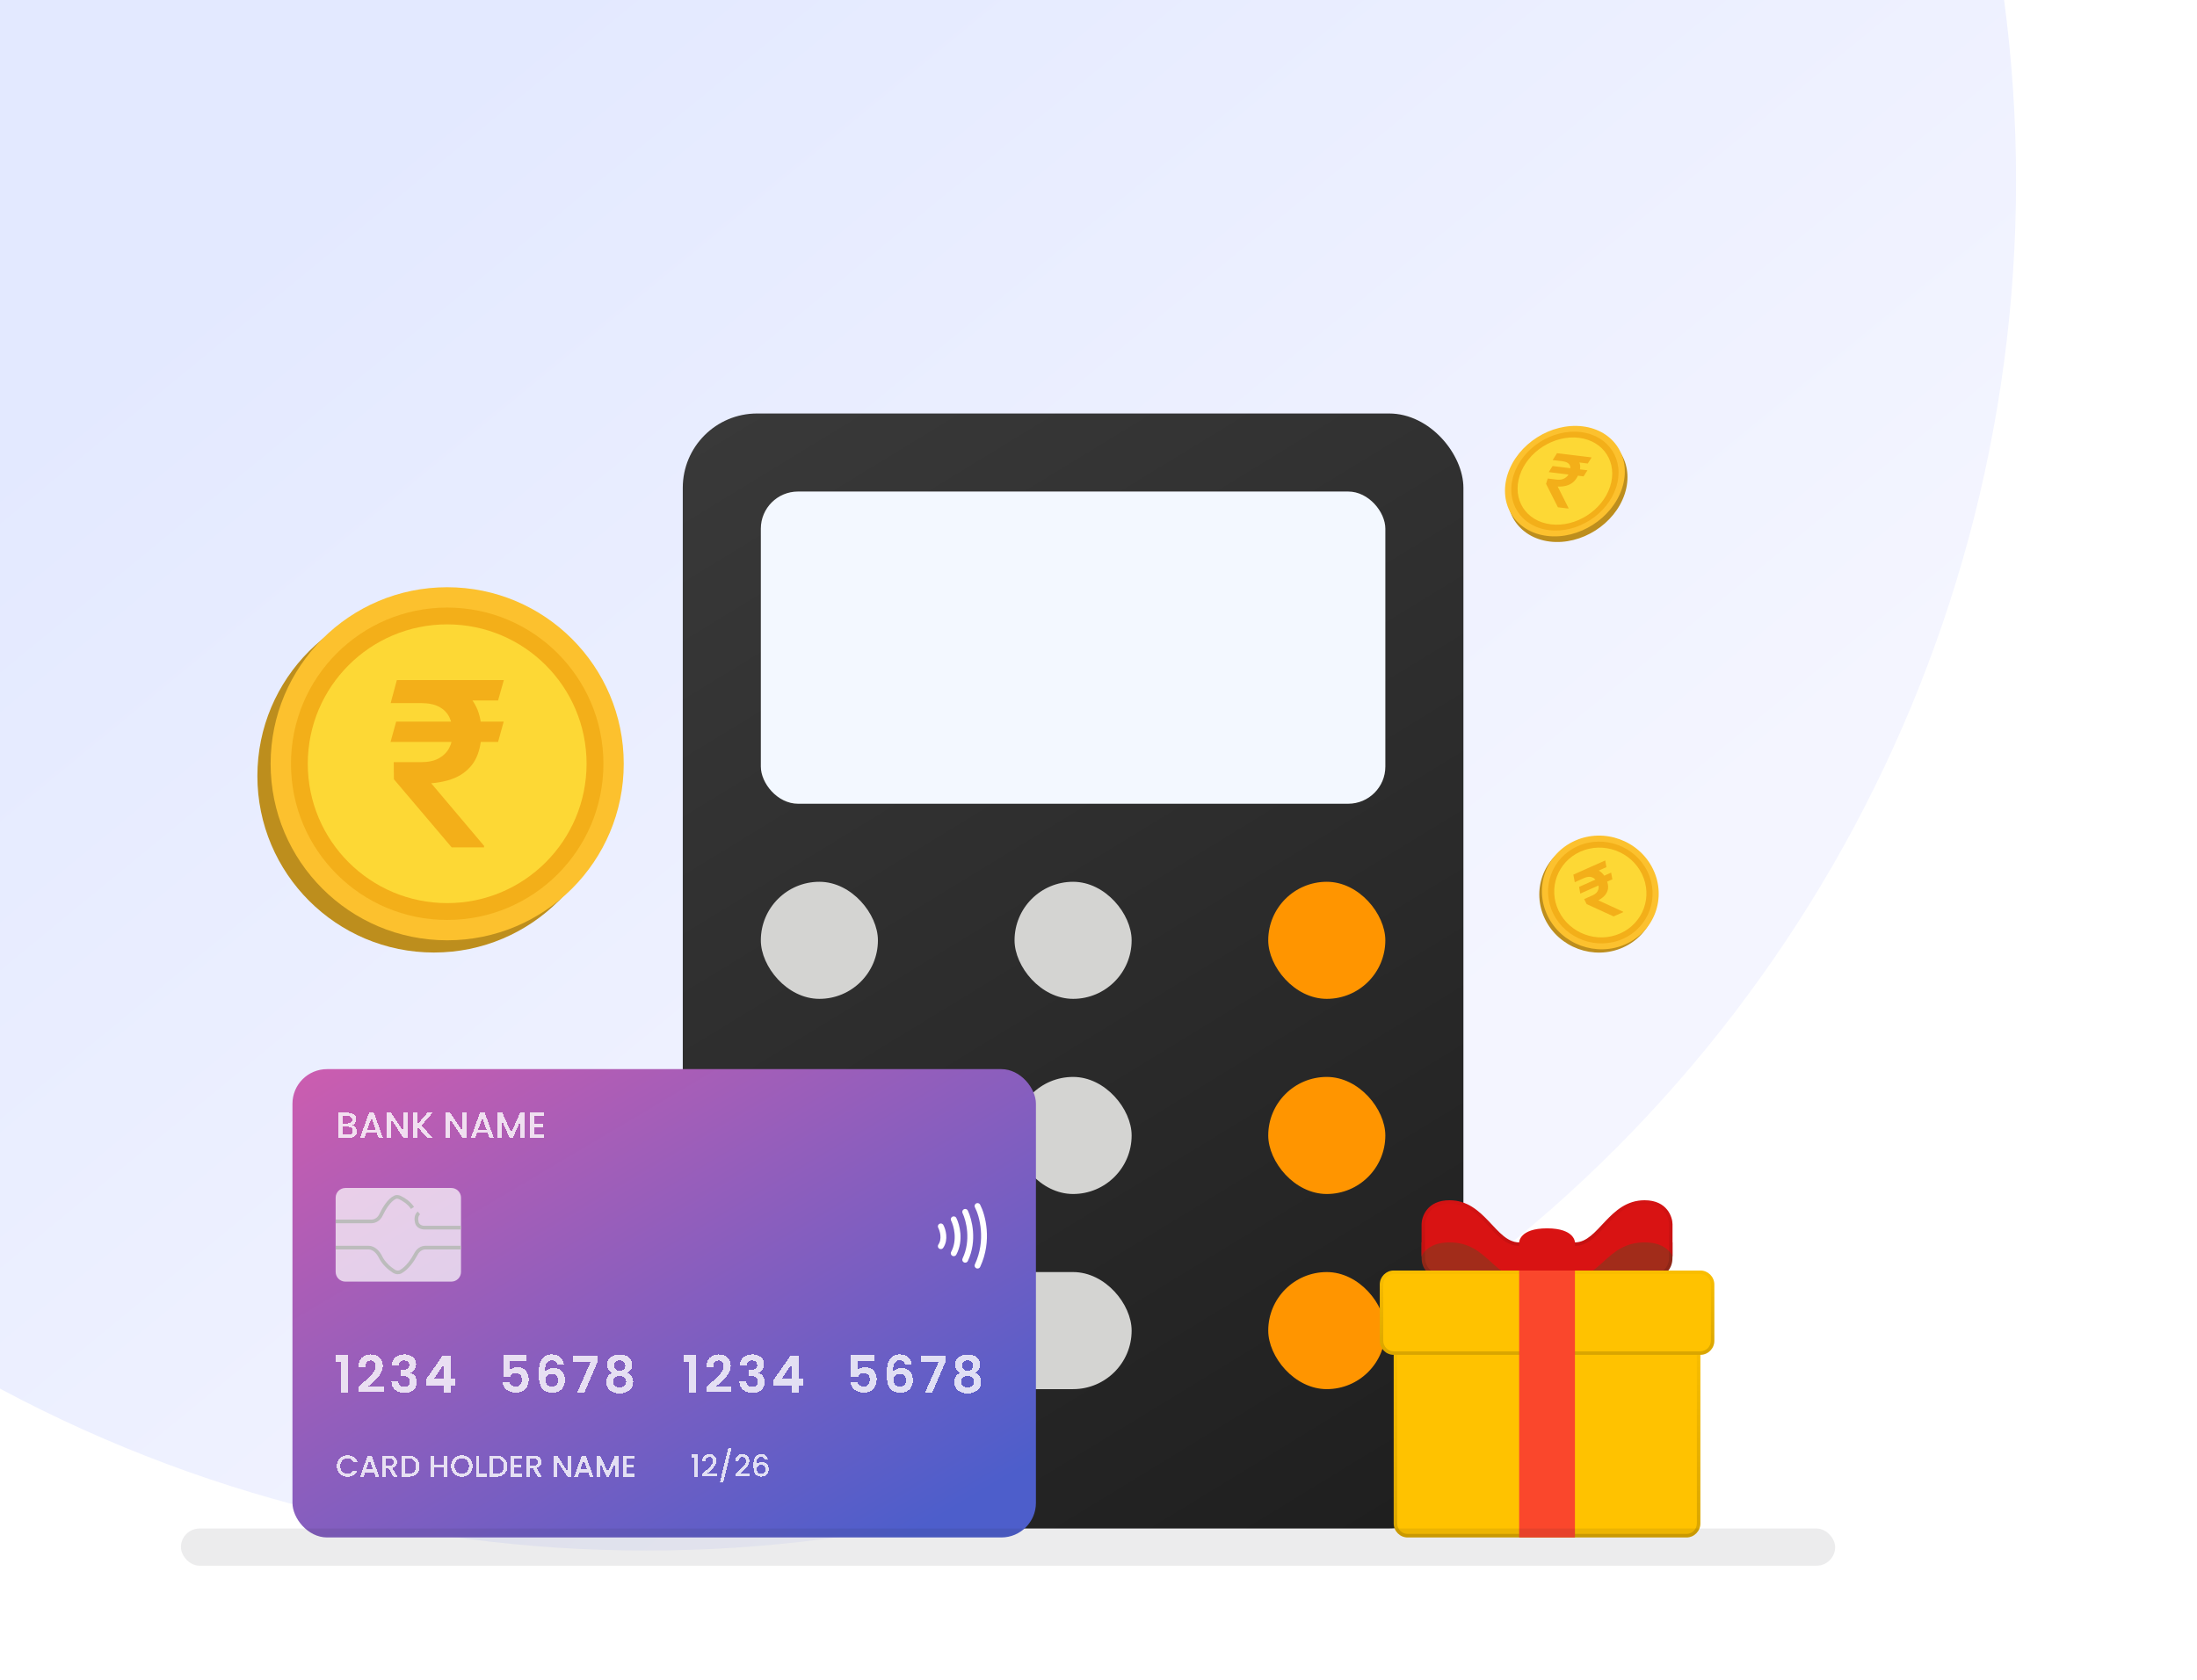 <svg width="85" height="65" viewBox="0 0 85 65" fill="none" xmlns="http://www.w3.org/2000/svg">
<g clip-path="url(#clip0_968_170)">
<circle cx="25" cy="7" r="53" fill="url(#paint0_linear_968_170)"/>
<rect x="26.416" y="16" width="30.202" height="43.146" rx="2.876" fill="url(#paint1_linear_968_170)"/>
<rect x="29.436" y="19.02" width="24.162" height="12.081" rx="1.438" fill="#F3F8FF"/>
<rect x="29.436" y="34.121" width="4.53" height="4.53" rx="2.265" fill="#D4D4D2"/>
<rect x="29.436" y="41.672" width="4.53" height="4.53" rx="2.265" fill="#D4D4D2"/>
<rect x="29.436" y="49.223" width="14.346" height="4.53" rx="2.265" fill="#D4D4D2"/>
<rect x="39.252" y="34.121" width="4.53" height="4.53" rx="2.265" fill="#D4D4D2"/>
<rect x="39.252" y="41.672" width="4.53" height="4.53" rx="2.265" fill="#D4D4D2"/>
<rect x="49.067" y="34.121" width="4.53" height="4.53" rx="2.265" fill="#FF9500"/>
<rect x="49.067" y="41.672" width="4.53" height="4.53" rx="2.265" fill="#FF9500"/>
<rect x="49.067" y="49.223" width="4.53" height="4.53" rx="2.265" fill="#FF9500"/>
<g filter="url(#filter0_b_968_170)">
<rect x="11.315" y="41.37" width="28.764" height="18.122" rx="1.338" fill="url(#paint2_linear_968_170)"/>
<path d="M12.986 46.345C12.986 46.137 13.155 45.969 13.363 45.969L17.46 45.969C17.668 45.969 17.836 46.137 17.836 46.345L17.836 49.217C17.836 49.425 17.668 49.593 17.46 49.593L13.363 49.593C13.155 49.593 12.986 49.425 12.986 49.217L12.986 46.345Z" fill="url(#paint3_linear_968_170)" fill-opacity="0.7"/>
<path d="M12.986 47.263L14.368 47.263C14.527 47.263 14.668 47.163 14.736 47.019C14.86 46.756 15.055 46.441 15.277 46.332C15.335 46.303 15.403 46.308 15.462 46.335C15.607 46.401 15.823 46.535 15.959 46.741M12.986 48.276L14.257 48.276C14.465 48.276 14.63 48.452 14.721 48.639C14.841 48.887 15.064 49.078 15.242 49.192C15.322 49.242 15.422 49.253 15.505 49.207C15.76 49.065 15.969 48.76 16.1 48.51C16.172 48.372 16.31 48.276 16.465 48.276L17.836 48.276M17.836 47.504L16.423 47.504C16.289 47.504 16.159 47.434 16.127 47.305C16.096 47.176 16.098 47.029 16.207 46.934" stroke="#BCBCBC" stroke-width="0.142"/>
<g filter="url(#filter1_d_968_170)">
<path d="M13.619 43.536C13.672 43.545 13.717 43.573 13.754 43.62C13.79 43.666 13.809 43.718 13.809 43.777C13.809 43.827 13.796 43.872 13.769 43.913C13.744 43.952 13.706 43.984 13.657 44.007C13.608 44.03 13.551 44.041 13.486 44.041L13.093 44.041L13.093 43.058L13.468 43.058C13.535 43.058 13.592 43.069 13.64 43.092C13.688 43.114 13.725 43.145 13.749 43.184C13.774 43.221 13.786 43.264 13.786 43.311C13.786 43.368 13.771 43.415 13.741 43.453C13.711 43.49 13.67 43.518 13.619 43.536ZM13.254 43.471L13.454 43.471C13.506 43.471 13.547 43.459 13.577 43.436C13.607 43.411 13.622 43.376 13.622 43.331C13.622 43.287 13.607 43.252 13.577 43.228C13.547 43.202 13.506 43.189 13.454 43.189L13.254 43.189L13.254 43.471ZM13.472 43.91C13.527 43.91 13.57 43.897 13.601 43.87C13.632 43.844 13.647 43.807 13.647 43.76C13.647 43.712 13.631 43.673 13.598 43.645C13.565 43.617 13.521 43.603 13.466 43.603L13.254 43.603L13.254 43.91L13.472 43.91ZM14.577 43.84L14.165 43.84L14.094 44.041L13.926 44.041L14.278 43.056L14.465 43.056L14.818 44.041L14.648 44.041L14.577 43.84ZM14.532 43.709L14.372 43.252L14.21 43.709L14.532 43.709ZM15.779 44.041L15.617 44.041L15.132 43.307L15.132 44.041L14.971 44.041L14.971 43.056L15.132 43.056L15.617 43.789L15.617 43.056L15.779 43.056L15.779 44.041ZM16.532 44.041L16.152 43.601L16.152 44.041L15.991 44.041L15.991 43.058L16.152 43.058L16.152 43.506L16.534 43.058L16.736 43.058L16.309 43.55L16.743 44.041L16.532 44.041ZM18.061 44.041L17.9 44.041L17.415 43.307L17.415 44.041L17.253 44.041L17.253 43.056L17.415 43.056L17.9 43.789L17.9 43.056L18.061 43.056L18.061 44.041ZM18.866 43.84L18.454 43.84L18.384 44.041L18.215 44.041L18.568 43.056L18.755 43.056L19.107 44.041L18.937 44.041L18.866 43.84ZM18.821 43.709L18.661 43.252L18.5 43.709L18.821 43.709ZM20.296 43.058L20.296 44.041L20.134 44.041L20.134 43.368L19.834 44.041L19.723 44.041L19.421 43.368L19.421 44.041L19.26 44.041L19.26 43.058L19.434 43.058L19.779 43.829L20.123 43.058L20.296 43.058ZM20.669 43.188L20.669 43.477L21.009 43.477L21.009 43.608L20.669 43.608L20.669 43.91L21.051 43.91L21.051 44.041L20.508 44.041L20.508 43.056L21.051 43.056L21.051 43.188L20.669 43.188Z" fill="white" fill-opacity="0.8" shape-rendering="crispEdges"/>
</g>
<g filter="url(#filter2_d_968_170)">
<path d="M13.03 56.731C13.03 56.651 13.048 56.58 13.085 56.517C13.123 56.454 13.173 56.404 13.236 56.369C13.3 56.333 13.37 56.315 13.446 56.315C13.532 56.315 13.609 56.337 13.676 56.38C13.744 56.422 13.793 56.482 13.824 56.56H13.663C13.642 56.517 13.613 56.485 13.575 56.464C13.538 56.443 13.495 56.432 13.446 56.432C13.392 56.432 13.344 56.445 13.302 56.469C13.259 56.493 13.226 56.528 13.202 56.573C13.179 56.618 13.167 56.671 13.167 56.731C13.167 56.791 13.179 56.844 13.202 56.889C13.226 56.934 13.259 56.969 13.302 56.994C13.344 57.019 13.392 57.031 13.446 57.031C13.495 57.031 13.538 57.02 13.575 56.999C13.613 56.978 13.642 56.946 13.663 56.903H13.824C13.793 56.981 13.744 57.041 13.676 57.083C13.609 57.126 13.532 57.147 13.446 57.147C13.369 57.147 13.299 57.129 13.236 57.094C13.173 57.058 13.123 57.008 13.085 56.945C13.048 56.882 13.03 56.811 13.03 56.731Z" fill="white" fill-opacity="0.8" shape-rendering="crispEdges"/>
<path d="M14.47 56.973H14.13L14.071 57.14H13.932L14.223 56.325L14.378 56.325L14.669 57.14H14.529L14.47 56.973ZM14.433 56.864L14.301 56.486L14.167 56.864H14.433Z" fill="white" fill-opacity="0.8" shape-rendering="crispEdges"/>
<path d="M15.219 57.14L15.031 56.814H14.93L14.93 57.14H14.796L14.796 56.326H15.077C15.139 56.326 15.192 56.337 15.235 56.359C15.279 56.381 15.311 56.41 15.332 56.447C15.354 56.483 15.365 56.524 15.365 56.569C15.365 56.623 15.35 56.671 15.318 56.715C15.288 56.758 15.241 56.787 15.177 56.802L15.378 57.14H15.219ZM14.93 56.708H15.077C15.127 56.708 15.165 56.695 15.19 56.67C15.215 56.645 15.228 56.612 15.228 56.569C15.228 56.527 15.216 56.495 15.191 56.471C15.166 56.447 15.128 56.435 15.077 56.435H14.93L14.93 56.708Z" fill="white" fill-opacity="0.8" shape-rendering="crispEdges"/>
<path d="M15.802 56.326C15.888 56.326 15.964 56.343 16.029 56.376C16.094 56.409 16.145 56.457 16.18 56.519C16.216 56.581 16.233 56.653 16.233 56.736C16.233 56.818 16.216 56.89 16.18 56.951C16.145 57.012 16.094 57.059 16.029 57.092C15.964 57.124 15.888 57.14 15.802 57.14H15.536L15.536 56.326H15.802ZM15.802 57.031C15.897 57.031 15.97 57.005 16.02 56.953C16.071 56.902 16.096 56.829 16.096 56.736C16.096 56.641 16.071 56.568 16.02 56.514C15.97 56.461 15.897 56.435 15.802 56.435H15.669L15.669 57.031H15.802Z" fill="white" fill-opacity="0.8" shape-rendering="crispEdges"/>
<path d="M17.32 56.326L17.32 57.14H17.186L17.186 56.784H16.803L16.803 57.14H16.67L16.67 56.326H16.803L16.803 56.675H17.186L17.186 56.326H17.32Z" fill="white" fill-opacity="0.8" shape-rendering="crispEdges"/>
<path d="M17.866 57.148C17.791 57.148 17.721 57.13 17.657 57.095C17.594 57.059 17.543 57.01 17.506 56.946C17.469 56.882 17.451 56.811 17.451 56.731C17.451 56.651 17.469 56.58 17.506 56.517C17.543 56.454 17.594 56.404 17.657 56.369C17.721 56.333 17.791 56.315 17.866 56.315C17.943 56.315 18.013 56.333 18.076 56.369C18.14 56.404 18.19 56.454 18.227 56.517C18.264 56.58 18.282 56.651 18.282 56.731C18.282 56.811 18.264 56.882 18.227 56.946C18.19 57.01 18.14 57.059 18.076 57.095C18.013 57.13 17.943 57.148 17.866 57.148ZM17.866 57.032C17.92 57.032 17.968 57.02 18.01 56.996C18.052 56.971 18.085 56.935 18.109 56.89C18.133 56.844 18.145 56.791 18.145 56.731C18.145 56.671 18.133 56.618 18.109 56.573C18.085 56.528 18.052 56.493 18.01 56.469C17.968 56.445 17.92 56.432 17.866 56.432C17.812 56.432 17.765 56.445 17.722 56.469C17.68 56.493 17.647 56.528 17.623 56.573C17.599 56.618 17.588 56.671 17.588 56.731C17.588 56.791 17.599 56.844 17.623 56.89C17.647 56.935 17.68 56.971 17.722 56.996C17.765 57.02 17.812 57.032 17.866 57.032Z" fill="white" fill-opacity="0.8" shape-rendering="crispEdges"/>
<path d="M18.547 57.032H18.822L18.822 57.14H18.413L18.413 56.326H18.547L18.547 57.032Z" fill="white" fill-opacity="0.8" shape-rendering="crispEdges"/>
<path d="M19.199 56.326C19.286 56.326 19.361 56.343 19.426 56.376C19.492 56.409 19.542 56.457 19.577 56.519C19.613 56.581 19.631 56.653 19.631 56.736C19.631 56.818 19.613 56.89 19.577 56.951C19.542 57.012 19.492 57.059 19.426 57.092C19.361 57.124 19.286 57.14 19.199 57.14H18.933L18.933 56.326H19.199ZM19.199 57.031C19.294 57.031 19.367 57.005 19.418 56.953C19.469 56.902 19.494 56.829 19.494 56.736C19.494 56.641 19.469 56.568 19.418 56.514C19.367 56.461 19.294 56.435 19.199 56.435H19.067L19.067 57.031H19.199Z" fill="white" fill-opacity="0.8" shape-rendering="crispEdges"/>
<path d="M19.897 56.434L19.897 56.672H20.178L20.178 56.781H19.897L19.897 57.031H20.213L20.213 57.14H19.763L19.763 56.325L20.213 56.325L20.213 56.434H19.897Z" fill="white" fill-opacity="0.8" shape-rendering="crispEdges"/>
<path d="M20.8 57.14L20.613 56.814H20.511L20.511 57.14H20.377L20.377 56.326H20.658C20.721 56.326 20.773 56.337 20.816 56.359C20.86 56.381 20.892 56.41 20.913 56.447C20.935 56.483 20.946 56.524 20.946 56.569C20.946 56.623 20.93 56.671 20.899 56.715C20.869 56.758 20.822 56.787 20.758 56.802L20.959 57.14H20.8ZM20.511 56.708H20.658C20.708 56.708 20.746 56.695 20.771 56.67C20.796 56.645 20.809 56.612 20.809 56.569C20.809 56.527 20.797 56.495 20.772 56.471C20.747 56.447 20.709 56.435 20.658 56.435H20.511L20.511 56.708Z" fill="white" fill-opacity="0.8" shape-rendering="crispEdges"/>
<path d="M22.089 57.14H21.956L21.554 56.532L21.554 57.14H21.421L21.421 56.325H21.554L21.956 56.931L21.956 56.325H22.089L22.089 57.14Z" fill="white" fill-opacity="0.8" shape-rendering="crispEdges"/>
<path d="M22.755 56.973H22.415L22.356 57.14H22.217L22.508 56.325H22.663L22.954 57.14H22.814L22.755 56.973ZM22.718 56.864L22.585 56.486L22.452 56.864H22.718Z" fill="white" fill-opacity="0.8" shape-rendering="crispEdges"/>
<path d="M23.938 56.326L23.938 57.14H23.804L23.804 56.582L23.556 57.14H23.464L23.214 56.582L23.214 57.14H23.081L23.081 56.326L23.225 56.326L23.511 56.964L23.795 56.326H23.938Z" fill="white" fill-opacity="0.8" shape-rendering="crispEdges"/>
<path d="M24.247 56.434L24.247 56.672H24.528L24.528 56.781H24.247L24.247 57.031H24.563L24.563 57.14H24.113L24.113 56.325L24.563 56.325L24.563 56.434H24.247Z" fill="white" fill-opacity="0.8" shape-rendering="crispEdges"/>
</g>
<g filter="url(#filter3_d_968_170)">
<path d="M26.752 56.408L26.752 56.286H26.996L26.996 57.139H26.861L26.861 56.408H26.752Z" fill="white" fill-opacity="0.8" shape-rendering="crispEdges"/>
<path d="M27.253 56.958C27.328 56.893 27.387 56.84 27.43 56.799C27.473 56.757 27.509 56.713 27.538 56.667C27.567 56.622 27.582 56.577 27.582 56.532C27.582 56.485 27.57 56.448 27.548 56.422C27.526 56.395 27.491 56.382 27.444 56.382C27.398 56.382 27.362 56.397 27.336 56.426C27.311 56.455 27.298 56.494 27.296 56.543H27.167C27.17 56.454 27.196 56.386 27.247 56.34C27.298 56.292 27.364 56.268 27.442 56.268C27.527 56.268 27.594 56.292 27.641 56.339C27.69 56.385 27.714 56.448 27.714 56.526C27.714 56.582 27.7 56.636 27.671 56.689C27.643 56.74 27.609 56.786 27.569 56.828C27.53 56.868 27.48 56.916 27.419 56.969L27.366 57.016H27.737L27.737 57.127H27.169L27.169 57.03L27.253 56.958Z" fill="white" fill-opacity="0.8" shape-rendering="crispEdges"/>
<path d="M28.305 56.034L27.987 57.344H27.856L28.173 56.034L28.305 56.034Z" fill="white" fill-opacity="0.8" shape-rendering="crispEdges"/>
<path d="M28.53 56.958C28.605 56.893 28.664 56.84 28.706 56.799C28.75 56.757 28.787 56.713 28.815 56.667C28.844 56.622 28.859 56.577 28.859 56.532C28.859 56.485 28.847 56.448 28.825 56.422C28.803 56.395 28.768 56.382 28.721 56.382C28.674 56.382 28.639 56.397 28.613 56.426C28.588 56.455 28.575 56.494 28.573 56.543H28.444C28.447 56.454 28.473 56.386 28.524 56.34C28.575 56.292 28.64 56.268 28.719 56.268C28.804 56.268 28.871 56.292 28.918 56.339C28.967 56.385 28.991 56.448 28.991 56.526C28.991 56.582 28.977 56.636 28.948 56.689C28.919 56.74 28.886 56.786 28.846 56.828C28.807 56.868 28.757 56.916 28.696 56.969L28.643 57.016H29.014L29.014 57.127H28.445L28.445 57.03L28.53 56.958Z" fill="white" fill-opacity="0.8" shape-rendering="crispEdges"/>
<path d="M29.59 56.484C29.582 56.448 29.566 56.421 29.544 56.403C29.521 56.385 29.489 56.376 29.449 56.376C29.387 56.376 29.341 56.4 29.311 56.447C29.28 56.494 29.264 56.572 29.263 56.681C29.283 56.647 29.313 56.621 29.352 56.602C29.391 56.583 29.433 56.574 29.478 56.574C29.53 56.574 29.575 56.585 29.614 56.608C29.654 56.63 29.684 56.662 29.706 56.704C29.729 56.746 29.74 56.796 29.74 56.855C29.74 56.909 29.729 56.958 29.707 57.001C29.686 57.044 29.655 57.078 29.613 57.103C29.571 57.127 29.52 57.139 29.46 57.139C29.38 57.139 29.317 57.122 29.271 57.087C29.226 57.051 29.194 57 29.175 56.936C29.157 56.871 29.148 56.79 29.148 56.693C29.148 56.408 29.249 56.265 29.45 56.265C29.528 56.265 29.589 56.286 29.634 56.328C29.679 56.37 29.706 56.422 29.713 56.484H29.59ZM29.449 56.686C29.401 56.686 29.361 56.701 29.327 56.73C29.294 56.758 29.278 56.799 29.278 56.852C29.278 56.906 29.293 56.949 29.324 56.981C29.355 57.012 29.398 57.028 29.453 57.028C29.503 57.028 29.541 57.013 29.569 56.982C29.598 56.952 29.613 56.911 29.613 56.861C29.613 56.808 29.599 56.765 29.571 56.734C29.543 56.702 29.503 56.686 29.449 56.686Z" fill="white" fill-opacity="0.8" shape-rendering="crispEdges"/>
</g>
<g filter="url(#filter4_d_968_170)">
<path d="M12.987 52.697L12.987 52.442H13.464L13.464 53.886H13.179L13.179 52.697H12.987Z" fill="white" fill-opacity="0.8" shape-rendering="crispEdges"/>
<path d="M13.967 53.573C14.094 53.467 14.194 53.38 14.27 53.31C14.345 53.238 14.408 53.164 14.458 53.088C14.508 53.011 14.533 52.936 14.533 52.862C14.533 52.794 14.517 52.742 14.486 52.703C14.454 52.665 14.405 52.646 14.339 52.646C14.273 52.646 14.222 52.668 14.187 52.713C14.151 52.757 14.132 52.817 14.131 52.894H13.862C13.867 52.735 13.914 52.615 14.002 52.533C14.092 52.451 14.206 52.41 14.343 52.41C14.494 52.41 14.609 52.45 14.69 52.531C14.77 52.61 14.811 52.715 14.811 52.846C14.811 52.949 14.783 53.047 14.727 53.141C14.672 53.235 14.608 53.317 14.537 53.387C14.466 53.456 14.373 53.539 14.258 53.636H14.842L14.842 53.866H13.864L13.864 53.66L13.967 53.573Z" fill="white" fill-opacity="0.8" shape-rendering="crispEdges"/>
<path d="M15.162 52.822C15.169 52.69 15.215 52.589 15.301 52.517C15.388 52.444 15.503 52.408 15.644 52.408C15.74 52.408 15.823 52.425 15.892 52.46C15.96 52.493 16.012 52.538 16.046 52.596C16.082 52.653 16.1 52.718 16.1 52.791C16.1 52.874 16.078 52.944 16.034 53.002C15.992 53.059 15.941 53.098 15.882 53.117L15.882 53.125C15.958 53.149 16.018 53.191 16.06 53.252C16.104 53.313 16.125 53.391 16.125 53.486C16.125 53.565 16.107 53.636 16.07 53.698C16.034 53.76 15.981 53.809 15.909 53.844C15.839 53.879 15.755 53.896 15.656 53.896C15.507 53.896 15.385 53.858 15.291 53.783C15.197 53.708 15.148 53.597 15.143 53.45H15.412C15.415 53.515 15.437 53.567 15.477 53.607C15.52 53.645 15.577 53.664 15.65 53.664C15.717 53.664 15.769 53.646 15.804 53.609C15.841 53.57 15.86 53.522 15.86 53.462C15.86 53.383 15.835 53.326 15.785 53.292C15.734 53.257 15.656 53.24 15.551 53.24H15.493L15.493 53.012H15.551C15.738 53.012 15.832 52.95 15.832 52.824C15.832 52.767 15.815 52.723 15.781 52.691C15.748 52.66 15.699 52.644 15.636 52.644C15.574 52.644 15.526 52.661 15.491 52.696C15.458 52.728 15.439 52.771 15.434 52.822H15.162Z" fill="white" fill-opacity="0.8" shape-rendering="crispEdges"/>
<path d="M16.474 53.605L16.474 53.387L17.122 52.46H17.445L17.445 53.363H17.619L17.619 53.605H17.445L17.445 53.886H17.168L17.168 53.605H16.474ZM17.185 52.757L16.779 53.363H17.185L17.185 52.757Z" fill="white" fill-opacity="0.8" shape-rendering="crispEdges"/>
<path d="M20.363 52.682H19.721L19.721 53.02C19.748 52.986 19.788 52.958 19.84 52.937C19.891 52.915 19.946 52.904 20.004 52.904C20.11 52.904 20.196 52.927 20.264 52.973C20.331 53.019 20.38 53.078 20.41 53.151C20.441 53.222 20.456 53.299 20.456 53.381C20.456 53.533 20.412 53.655 20.325 53.747C20.239 53.84 20.116 53.886 19.956 53.886C19.806 53.886 19.686 53.848 19.596 53.773C19.506 53.698 19.455 53.599 19.443 53.478H19.713C19.725 53.531 19.751 53.573 19.792 53.605C19.834 53.636 19.888 53.652 19.953 53.652C20.03 53.652 20.089 53.628 20.129 53.579C20.168 53.53 20.188 53.465 20.188 53.385C20.188 53.303 20.168 53.241 20.127 53.199C20.087 53.155 20.028 53.133 19.951 53.133C19.895 53.133 19.849 53.147 19.812 53.175C19.775 53.203 19.748 53.24 19.733 53.286H19.467L19.467 52.438L20.363 52.438L20.363 52.682Z" fill="white" fill-opacity="0.8" shape-rendering="crispEdges"/>
<path d="M21.557 52.802C21.544 52.747 21.521 52.705 21.488 52.678C21.456 52.65 21.41 52.636 21.349 52.636C21.258 52.636 21.191 52.673 21.147 52.747C21.105 52.82 21.083 52.938 21.082 53.104C21.113 53.051 21.16 53.01 21.22 52.981C21.281 52.95 21.347 52.935 21.418 52.935C21.504 52.935 21.58 52.954 21.646 52.991C21.712 53.028 21.764 53.082 21.801 53.153C21.838 53.223 21.856 53.308 21.856 53.407C21.856 53.5 21.837 53.584 21.799 53.658C21.762 53.731 21.707 53.788 21.634 53.829C21.562 53.87 21.475 53.89 21.375 53.89C21.238 53.89 21.129 53.86 21.05 53.799C20.972 53.738 20.917 53.654 20.886 53.545C20.855 53.436 20.84 53.301 20.84 53.141C20.84 52.9 20.881 52.717 20.965 52.594C21.048 52.47 21.179 52.408 21.359 52.408C21.498 52.408 21.605 52.446 21.682 52.521C21.759 52.596 21.803 52.69 21.815 52.802H21.557ZM21.355 53.163C21.285 53.163 21.226 53.184 21.179 53.224C21.131 53.265 21.107 53.325 21.107 53.403C21.107 53.481 21.129 53.542 21.173 53.587C21.218 53.632 21.28 53.654 21.361 53.654C21.432 53.654 21.488 53.633 21.529 53.589C21.572 53.545 21.593 53.487 21.593 53.413C21.593 53.336 21.572 53.275 21.531 53.23C21.492 53.185 21.433 53.163 21.355 53.163Z" fill="white" fill-opacity="0.8" shape-rendering="crispEdges"/>
<path d="M23.136 52.652L22.609 53.886H22.328L22.859 52.684H22.181L22.181 52.446H23.136L23.136 52.652Z" fill="white" fill-opacity="0.8" shape-rendering="crispEdges"/>
<path d="M23.686 53.121C23.553 53.053 23.487 52.946 23.487 52.802C23.487 52.731 23.505 52.666 23.541 52.608C23.578 52.549 23.633 52.502 23.705 52.468C23.779 52.432 23.869 52.414 23.975 52.414C24.08 52.414 24.169 52.432 24.242 52.468C24.316 52.502 24.371 52.549 24.407 52.608C24.444 52.666 24.462 52.731 24.462 52.802C24.462 52.875 24.444 52.939 24.409 52.995C24.373 53.049 24.325 53.091 24.266 53.121C24.339 53.153 24.395 53.199 24.436 53.26C24.477 53.321 24.498 53.393 24.498 53.476C24.498 53.566 24.475 53.644 24.428 53.712C24.384 53.778 24.321 53.829 24.242 53.864C24.163 53.9 24.074 53.918 23.975 53.918C23.876 53.918 23.787 53.9 23.707 53.864C23.629 53.829 23.567 53.778 23.521 53.712C23.476 53.644 23.454 53.566 23.454 53.476C23.454 53.393 23.474 53.321 23.515 53.26C23.556 53.198 23.613 53.152 23.686 53.121ZM24.193 52.842C24.193 52.777 24.173 52.727 24.133 52.691C24.095 52.656 24.042 52.638 23.975 52.638C23.909 52.638 23.856 52.656 23.816 52.691C23.778 52.727 23.759 52.778 23.759 52.844C23.759 52.904 23.779 52.951 23.818 52.987C23.859 53.022 23.911 53.04 23.975 53.04C24.038 53.04 24.09 53.022 24.131 52.987C24.172 52.95 24.193 52.901 24.193 52.842ZM23.975 53.242C23.899 53.242 23.838 53.261 23.791 53.3C23.744 53.338 23.721 53.393 23.721 53.464C23.721 53.53 23.744 53.584 23.788 53.627C23.835 53.667 23.897 53.688 23.975 53.688C24.053 53.688 24.114 53.667 24.159 53.625C24.204 53.582 24.226 53.529 24.226 53.464C24.226 53.394 24.203 53.34 24.157 53.302C24.111 53.262 24.05 53.242 23.975 53.242Z" fill="white" fill-opacity="0.8" shape-rendering="crispEdges"/>
<path d="M26.449 52.697L26.449 52.442H26.926L26.926 53.886H26.641L26.641 52.697H26.449Z" fill="white" fill-opacity="0.8" shape-rendering="crispEdges"/>
<path d="M27.429 53.573C27.556 53.467 27.657 53.38 27.732 53.31C27.807 53.238 27.87 53.164 27.92 53.088C27.97 53.011 27.995 52.936 27.995 52.862C27.995 52.794 27.98 52.742 27.948 52.703C27.916 52.665 27.867 52.646 27.801 52.646C27.735 52.646 27.684 52.668 27.649 52.713C27.613 52.757 27.595 52.817 27.593 52.894H27.324C27.329 52.735 27.376 52.615 27.465 52.533C27.554 52.451 27.668 52.41 27.805 52.41C27.956 52.41 28.071 52.45 28.152 52.531C28.233 52.61 28.273 52.715 28.273 52.846C28.273 52.949 28.245 53.047 28.19 53.141C28.134 53.235 28.071 53.317 28 53.387C27.928 53.456 27.835 53.539 27.72 53.636H28.305L28.305 53.866H27.326L27.326 53.66L27.429 53.573Z" fill="white" fill-opacity="0.8" shape-rendering="crispEdges"/>
<path d="M28.625 52.822C28.631 52.69 28.678 52.589 28.763 52.517C28.851 52.444 28.965 52.408 29.106 52.408C29.203 52.408 29.285 52.425 29.354 52.46C29.422 52.493 29.474 52.538 29.508 52.596C29.544 52.653 29.562 52.718 29.562 52.791C29.562 52.874 29.54 52.944 29.496 53.002C29.454 53.059 29.403 53.098 29.344 53.117L29.344 53.125C29.421 53.149 29.48 53.191 29.522 53.252C29.566 53.313 29.588 53.391 29.588 53.486C29.588 53.565 29.569 53.636 29.532 53.698C29.496 53.76 29.443 53.809 29.372 53.844C29.302 53.879 29.217 53.896 29.118 53.896C28.969 53.896 28.847 53.858 28.753 53.783C28.66 53.708 28.61 53.597 28.605 53.45L28.874 53.45C28.877 53.515 28.899 53.567 28.94 53.607C28.982 53.645 29.04 53.664 29.112 53.664C29.18 53.664 29.231 53.646 29.267 53.609C29.304 53.57 29.322 53.522 29.322 53.462C29.322 53.383 29.297 53.326 29.247 53.292C29.197 53.257 29.119 53.24 29.013 53.24H28.956L28.956 53.012H29.013C29.201 53.012 29.294 52.95 29.294 52.824C29.294 52.767 29.277 52.723 29.243 52.691C29.21 52.66 29.162 52.644 29.098 52.644C29.036 52.644 28.988 52.661 28.954 52.696C28.921 52.728 28.901 52.771 28.896 52.822H28.625Z" fill="white" fill-opacity="0.8" shape-rendering="crispEdges"/>
<path d="M29.936 53.605L29.936 53.387L30.584 52.46H30.907L30.907 53.363H31.081L31.081 53.605H30.907L30.907 53.886H30.63L30.63 53.605H29.936ZM30.648 52.757L30.241 53.363H30.648L30.648 52.757Z" fill="white" fill-opacity="0.8" shape-rendering="crispEdges"/>
<path d="M33.825 52.682H33.183L33.183 53.02C33.211 52.986 33.25 52.958 33.302 52.937C33.353 52.915 33.408 52.904 33.466 52.904C33.572 52.904 33.658 52.927 33.726 52.973C33.793 53.019 33.842 53.078 33.872 53.151C33.903 53.222 33.918 53.299 33.918 53.381C33.918 53.533 33.874 53.655 33.787 53.747C33.701 53.84 33.578 53.886 33.419 53.886C33.268 53.886 33.148 53.848 33.058 53.773C32.968 53.698 32.917 53.599 32.906 53.478H33.175C33.187 53.531 33.213 53.573 33.254 53.605C33.297 53.636 33.35 53.652 33.415 53.652C33.493 53.652 33.551 53.628 33.591 53.579C33.631 53.53 33.65 53.465 33.65 53.385C33.65 53.303 33.63 53.241 33.589 53.199C33.549 53.155 33.491 53.133 33.413 53.133C33.357 53.133 33.311 53.147 33.274 53.175C33.237 53.203 33.211 53.24 33.195 53.286H32.929L32.929 52.438L33.825 52.438L33.825 52.682Z" fill="white" fill-opacity="0.8" shape-rendering="crispEdges"/>
<path d="M35.019 52.802C35.006 52.747 34.983 52.705 34.95 52.678C34.918 52.65 34.872 52.636 34.811 52.636C34.72 52.636 34.653 52.673 34.609 52.747C34.567 52.82 34.545 52.938 34.544 53.104C34.576 53.051 34.622 53.01 34.682 52.981C34.743 52.95 34.809 52.935 34.881 52.935C34.967 52.935 35.042 52.954 35.108 52.991C35.175 53.028 35.226 53.082 35.263 53.153C35.3 53.223 35.319 53.308 35.319 53.407C35.319 53.5 35.299 53.584 35.261 53.658C35.224 53.731 35.169 53.788 35.097 53.829C35.024 53.87 34.937 53.89 34.837 53.89C34.7 53.89 34.591 53.86 34.512 53.799C34.434 53.738 34.379 53.654 34.348 53.545C34.317 53.436 34.302 53.301 34.302 53.141C34.302 52.9 34.344 52.717 34.427 52.594C34.51 52.47 34.642 52.408 34.821 52.408C34.96 52.408 35.068 52.446 35.144 52.521C35.221 52.596 35.265 52.69 35.277 52.802H35.019ZM34.817 53.163C34.747 53.163 34.688 53.184 34.641 53.224C34.593 53.265 34.57 53.325 34.57 53.403C34.57 53.481 34.591 53.542 34.635 53.587C34.68 53.632 34.743 53.654 34.823 53.654C34.895 53.654 34.951 53.633 34.992 53.589C35.034 53.545 35.055 53.487 35.055 53.413C35.055 53.336 35.035 53.275 34.994 53.23C34.954 53.185 34.895 53.163 34.817 53.163Z" fill="white" fill-opacity="0.8" shape-rendering="crispEdges"/>
<path d="M36.598 52.652L36.071 53.886H35.79L36.321 52.684H35.644L35.644 52.446L36.598 52.446L36.598 52.652Z" fill="white" fill-opacity="0.8" shape-rendering="crispEdges"/>
<path d="M37.148 53.121C37.016 53.053 36.95 52.946 36.95 52.802C36.95 52.731 36.967 52.666 37.003 52.608C37.04 52.549 37.095 52.502 37.167 52.468C37.242 52.432 37.331 52.414 37.437 52.414C37.543 52.414 37.632 52.432 37.704 52.468C37.778 52.502 37.833 52.549 37.869 52.608C37.906 52.666 37.924 52.731 37.924 52.802C37.924 52.875 37.906 52.939 37.871 52.995C37.835 53.049 37.788 53.091 37.728 53.121C37.801 53.153 37.858 53.199 37.898 53.26C37.94 53.321 37.96 53.393 37.96 53.476C37.96 53.566 37.937 53.644 37.891 53.712C37.846 53.778 37.784 53.829 37.704 53.864C37.625 53.9 37.536 53.918 37.437 53.918C37.338 53.918 37.249 53.9 37.169 53.864C37.092 53.829 37.029 53.778 36.983 53.712C36.938 53.644 36.916 53.566 36.916 53.476C36.916 53.393 36.936 53.321 36.977 53.26C37.018 53.198 37.075 53.152 37.148 53.121ZM37.655 52.842C37.655 52.777 37.635 52.727 37.595 52.691C37.557 52.656 37.504 52.638 37.437 52.638C37.371 52.638 37.318 52.656 37.278 52.691C37.24 52.727 37.221 52.778 37.221 52.844C37.221 52.904 37.241 52.951 37.28 52.987C37.321 53.022 37.373 53.04 37.437 53.04C37.5 53.04 37.553 53.022 37.593 52.987C37.634 52.95 37.655 52.901 37.655 52.842ZM37.437 53.242C37.362 53.242 37.3 53.261 37.253 53.3C37.206 53.338 37.183 53.393 37.183 53.464C37.183 53.53 37.206 53.584 37.251 53.627C37.297 53.667 37.359 53.688 37.437 53.688C37.515 53.688 37.576 53.667 37.621 53.625C37.666 53.582 37.688 53.529 37.688 53.464C37.688 53.394 37.665 53.34 37.619 53.302C37.573 53.262 37.512 53.242 37.437 53.242Z" fill="white" fill-opacity="0.8" shape-rendering="crispEdges"/>
</g>
<path d="M36.399 47.456C36.475 47.599 36.581 47.953 36.399 48.221M36.899 47.181C37.013 47.408 37.172 47.989 36.899 48.495M37.343 46.894C37.491 47.201 37.698 48.001 37.343 48.746M37.82 46.667C38.01 47.029 38.275 47.998 37.82 48.973" stroke="white" stroke-width="0.226" stroke-linecap="round" stroke-linejoin="round"/>
</g>
<path d="M60.687 49.402C60.687 49.402 61.175 49.706 62.55 49.706C64.707 49.706 64.707 48.925 64.707 48.618V48.075C62.551 47.216 60.7 48.02 60.687 49.402Z" fill="#A22C1A"/>
<path d="M60.933 48.075H60.528L60.546 49.531C61.979 49.531 62.113 48.075 63.629 48.075C64.527 48.075 64.708 48.619 64.708 48.619C64.708 48.619 64.708 47.914 64.708 47.37C64.708 47.115 64.517 46.444 63.629 46.444C62.248 46.444 61.848 48.075 60.933 48.075Z" fill="#D91313"/>
<path d="M59.02 49.402C59.02 49.402 58.532 49.706 57.157 49.706C55 49.706 55 48.925 55 48.618V48.075C57.157 47.216 59.008 48.02 59.02 49.402Z" fill="#A22C1A"/>
<path d="M56.078 46.444C55.19 46.444 55 47.115 55 47.37C55 47.914 55 48.619 55 48.619C55 48.619 55.181 48.075 56.078 48.075C57.595 48.075 57.728 49.531 59.162 49.531L59.18 48.075H58.775C57.859 48.075 57.459 46.444 56.078 46.444Z" fill="#D91313"/>
<path d="M63.629 46.444C62.248 46.444 61.848 48.075 60.933 48.075H60.528L60.546 49.531C60.676 49.531 60.792 49.515 60.902 49.494C61.162 49.583 61.675 49.706 62.551 49.706C64.708 49.706 64.708 48.926 64.708 48.619V48.075C64.708 47.854 64.708 47.599 64.708 47.37C64.708 47.115 64.517 46.444 63.629 46.444ZM64.573 48.075V48.619C64.573 48.879 64.573 49.57 62.551 49.57C61.715 49.57 61.217 49.459 60.946 49.365L60.912 49.353L60.877 49.361C60.806 49.374 60.742 49.384 60.679 49.389L60.664 48.211H60.933C61.402 48.211 61.735 47.855 62.088 47.478C62.5 47.036 62.926 46.58 63.629 46.58C64.404 46.58 64.573 47.151 64.573 47.37V48.075Z" fill="url(#paint4_linear_968_170)"/>
<path d="M56.078 46.444C55.19 46.444 55 47.115 55 47.37C55 47.599 55 47.854 55 48.075V48.619C55 48.926 55 49.706 57.157 49.706C58.033 49.706 58.546 49.583 58.805 49.494C58.916 49.515 59.032 49.531 59.162 49.531L59.18 48.075H58.775C57.859 48.075 57.459 46.444 56.078 46.444ZM59.028 49.389C58.965 49.384 58.901 49.374 58.831 49.361L58.795 49.353L58.761 49.365C58.491 49.459 57.992 49.57 57.157 49.57C55.135 49.57 55.135 48.879 55.135 48.619V48.075V47.37C55.135 47.151 55.304 46.58 56.078 46.58C56.781 46.58 57.207 47.036 57.62 47.478C57.972 47.855 58.306 48.211 58.775 48.211H59.044L59.028 49.389Z" fill="url(#paint5_linear_968_170)"/>
<path d="M60.933 49.706H58.775V48.075C58.775 48.075 58.775 47.531 59.854 47.531C60.933 47.531 60.933 48.075 60.933 48.075V49.706Z" fill="#D91313"/>
<path d="M65.247 59.492H54.461C54.163 59.492 53.921 59.248 53.921 58.948V51.881H65.786V58.948C65.786 59.248 65.545 59.492 65.247 59.492Z" fill="#FFC200"/>
<path d="M65.651 52.017V58.948C65.651 59.173 65.47 59.356 65.247 59.356H54.461C54.237 59.356 54.056 59.173 54.056 58.948V52.017H65.651ZM65.786 51.881H53.921V58.948C53.921 59.248 54.163 59.492 54.461 59.492H65.247C65.545 59.492 65.786 59.248 65.786 58.948V51.881Z" fill="url(#paint6_linear_968_170)"/>
<path d="M65.786 52.425H53.921C53.624 52.425 53.382 52.181 53.382 51.881V49.707C53.382 49.407 53.624 49.163 53.921 49.163H65.786C66.084 49.163 66.326 49.407 66.326 49.707V51.881C66.326 52.181 66.084 52.425 65.786 52.425Z" fill="#FFC200"/>
<path d="M65.786 49.299C66.01 49.299 66.191 49.482 66.191 49.707V51.881C66.191 52.106 66.01 52.289 65.786 52.289H53.921C53.698 52.289 53.517 52.106 53.517 51.881V49.707C53.517 49.482 53.698 49.299 53.921 49.299H65.786ZM65.786 49.163H53.921C53.624 49.163 53.382 49.407 53.382 49.707V51.881C53.382 52.181 53.624 52.425 53.921 52.425H65.786C66.084 52.425 66.326 52.181 66.326 51.881V49.707C66.326 49.407 66.084 49.163 65.786 49.163Z" fill="url(#paint7_linear_968_170)"/>
<path d="M60.933 49.163H58.775V59.492H60.933V49.163Z" fill="#FA472C"/>
<rect x="7" y="59.147" width="64" height="1.438" rx="0.719" fill="#121425" fill-opacity="0.08"/>
<ellipse cx="16.789" cy="30.027" rx="6.831" ry="6.831" fill="#BD8E1D"/>
<ellipse cx="17.301" cy="29.554" rx="6.831" ry="6.831" fill="#FCC12E"/>
<ellipse cx="17.302" cy="29.554" rx="6.044" ry="6.044" fill="#F3AF19"/>
<ellipse cx="17.301" cy="29.553" rx="5.393" ry="5.393" fill="#FDD835"/>
<path d="M19.488 27.922L19.27 28.709H15.11L15.328 27.922H19.488ZM17.475 32.789L15.239 30.153L15.234 29.491H16.297C16.572 29.491 16.799 29.442 16.977 29.344C17.157 29.244 17.292 29.109 17.381 28.94C17.47 28.768 17.515 28.577 17.515 28.366C17.515 28.138 17.473 27.937 17.39 27.762C17.307 27.587 17.175 27.451 16.994 27.353C16.814 27.255 16.575 27.206 16.279 27.206H15.114L15.354 26.317H16.279C16.803 26.317 17.239 26.396 17.586 26.553C17.932 26.71 18.192 26.938 18.364 27.237C18.538 27.537 18.626 27.898 18.626 28.322C18.626 28.692 18.562 29.02 18.435 29.304C18.307 29.586 18.101 29.814 17.817 29.989C17.532 30.161 17.155 30.267 16.683 30.309L18.728 32.731V32.789H17.475ZM19.493 26.317L19.27 27.104H15.87L16.088 26.317H19.493Z" fill="#F3AF19"/>
<ellipse cx="2.229" cy="2.229" rx="2.229" ry="2.229" transform="matrix(0.993 0.122 -0.309 0.951 59.123 16.444)" fill="#BD8E1D"/>
<ellipse cx="2.229" cy="2.229" rx="2.229" ry="2.229" transform="matrix(0.993 0.122 -0.309 0.951 59.02 16.226)" fill="#FCC12E"/>
<circle cx="1.995" cy="1.995" r="1.995" transform="matrix(0.993 0.122 -0.309 0.951 59.181 16.476)" fill="#F3AF19"/>
<ellipse cx="1.76" cy="1.76" rx="1.76" ry="1.76" transform="matrix(0.993 0.122 -0.309 0.951 59.341 16.727)" fill="#FDD835"/>
<path d="M61.417 18.198L61.267 18.434L59.919 18.268L60.069 18.033L61.417 18.198ZM60.274 19.629L59.815 18.722L59.881 18.516L60.225 18.558C60.314 18.569 60.392 18.563 60.46 18.54C60.529 18.516 60.586 18.479 60.632 18.43C60.678 18.381 60.711 18.323 60.733 18.258C60.756 18.187 60.763 18.123 60.753 18.065C60.744 18.008 60.715 17.96 60.666 17.922C60.618 17.885 60.545 17.86 60.449 17.849L60.072 17.802L60.239 17.536L60.539 17.573C60.709 17.593 60.842 17.635 60.938 17.698C61.035 17.76 61.096 17.841 61.121 17.941C61.148 18.041 61.14 18.157 61.097 18.288C61.06 18.403 61.006 18.502 60.936 18.585C60.866 18.668 60.777 18.73 60.667 18.773C60.557 18.815 60.424 18.833 60.267 18.828L60.685 19.661L60.68 19.679L60.274 19.629ZM61.58 17.7L61.429 17.936L60.327 17.8L60.477 17.565L61.58 17.7Z" fill="#F3AF19"/>
<ellipse cx="2.229" cy="2.229" rx="2.229" ry="2.229" transform="matrix(0.914 -0.407 0.438 0.899 58.8 33.564)" fill="#BD8E1D"/>
<ellipse cx="2.229" cy="2.229" rx="2.229" ry="2.229" transform="matrix(0.914 -0.407 0.438 0.899 58.901 33.437)" fill="#FCC12E"/>
<circle cx="1.995" cy="1.995" r="1.995" transform="matrix(0.914 -0.407 0.438 0.899 59.218 33.554)" fill="#F3AF19"/>
<ellipse cx="1.76" cy="1.76" rx="1.76" ry="1.76" transform="matrix(0.914 -0.407 0.438 0.899 59.536 33.67)" fill="#FDD835"/>
<path d="M62.333 33.766L62.381 34.026L61.14 34.578L61.093 34.319L62.333 33.766ZM62.429 35.461L61.386 34.985L61.289 34.791L61.606 34.65C61.688 34.614 61.749 34.569 61.788 34.517C61.827 34.463 61.848 34.406 61.851 34.344C61.852 34.282 61.839 34.22 61.808 34.159C61.776 34.092 61.734 34.038 61.685 33.998C61.635 33.958 61.576 33.935 61.508 33.93C61.441 33.926 61.362 33.943 61.274 33.982L60.927 34.137L60.871 33.844L61.147 33.722C61.303 33.652 61.444 33.617 61.57 33.617C61.696 33.617 61.806 33.65 61.9 33.715C61.995 33.779 62.073 33.874 62.133 33.998C62.186 34.107 62.214 34.211 62.217 34.312C62.219 34.411 62.19 34.505 62.131 34.594C62.07 34.683 61.973 34.764 61.838 34.839L62.794 35.278L62.803 35.295L62.429 35.461ZM62.105 33.295L62.151 33.555L61.138 34.007L61.09 33.747L62.105 33.295Z" fill="#F3AF19"/>
</g>
<defs>
<filter id="filter0_b_968_170" x="9.333" y="39.389" width="32.726" height="22.084" filterUnits="userSpaceOnUse" color-interpolation-filters="sRGB">
<feFlood flood-opacity="0" result="BackgroundImageFix"/>
<feGaussianBlur in="BackgroundImageFix" stdDeviation="0.991"/>
<feComposite in2="SourceAlpha" operator="in" result="effect1_backgroundBlur_968_170"/>
<feBlend mode="normal" in="SourceGraphic" in2="effect1_backgroundBlur_968_170" result="shape"/>
</filter>
<filter id="filter1_d_968_170" x="12.758" y="42.722" width="8.627" height="1.654" filterUnits="userSpaceOnUse" color-interpolation-filters="sRGB">
<feFlood flood-opacity="0" result="BackgroundImageFix"/>
<feColorMatrix in="SourceAlpha" type="matrix" values="0 0 0 0 0 0 0 0 0 0 0 0 0 0 0 0 0 0 127 0" result="hardAlpha"/>
<feOffset/>
<feGaussianBlur stdDeviation="0.167"/>
<feComposite in2="hardAlpha" operator="out"/>
<feColorMatrix type="matrix" values="0 0 0 0 0 0 0 0 0 0 0 0 0 0 0 0 0 0 0.1 0"/>
<feBlend mode="normal" in2="BackgroundImageFix" result="effect1_dropShadow_968_170"/>
<feBlend mode="normal" in="SourceGraphic" in2="effect1_dropShadow_968_170" result="shape"/>
</filter>
<filter id="filter2_d_968_170" x="12.696" y="55.981" width="12.202" height="1.501" filterUnits="userSpaceOnUse" color-interpolation-filters="sRGB">
<feFlood flood-opacity="0" result="BackgroundImageFix"/>
<feColorMatrix in="SourceAlpha" type="matrix" values="0 0 0 0 0 0 0 0 0 0 0 0 0 0 0 0 0 0 127 0" result="hardAlpha"/>
<feOffset/>
<feGaussianBlur stdDeviation="0.167"/>
<feComposite in2="hardAlpha" operator="out"/>
<feColorMatrix type="matrix" values="0 0 0 0 0 0 0 0 0 0 0 0 0 0 0 0 0 0 0.1 0"/>
<feBlend mode="normal" in2="BackgroundImageFix" result="effect1_dropShadow_968_170"/>
<feBlend mode="normal" in="SourceGraphic" in2="effect1_dropShadow_968_170" result="shape"/>
</filter>
<filter id="filter3_d_968_170" x="26.418" y="55.7" width="3.657" height="1.979" filterUnits="userSpaceOnUse" color-interpolation-filters="sRGB">
<feFlood flood-opacity="0" result="BackgroundImageFix"/>
<feColorMatrix in="SourceAlpha" type="matrix" values="0 0 0 0 0 0 0 0 0 0 0 0 0 0 0 0 0 0 127 0" result="hardAlpha"/>
<feOffset/>
<feGaussianBlur stdDeviation="0.167"/>
<feComposite in2="hardAlpha" operator="out"/>
<feColorMatrix type="matrix" values="0 0 0 0 0 0 0 0 0 0 0 0 0 0 0 0 0 0 0.1 0"/>
<feBlend mode="normal" in2="BackgroundImageFix" result="effect1_dropShadow_968_170"/>
<feBlend mode="normal" in="SourceGraphic" in2="effect1_dropShadow_968_170" result="shape"/>
</filter>
<filter id="filter4_d_968_170" x="12.652" y="52.074" width="25.642" height="2.178" filterUnits="userSpaceOnUse" color-interpolation-filters="sRGB">
<feFlood flood-opacity="0" result="BackgroundImageFix"/>
<feColorMatrix in="SourceAlpha" type="matrix" values="0 0 0 0 0 0 0 0 0 0 0 0 0 0 0 0 0 0 127 0" result="hardAlpha"/>
<feOffset/>
<feGaussianBlur stdDeviation="0.167"/>
<feComposite in2="hardAlpha" operator="out"/>
<feColorMatrix type="matrix" values="0 0 0 0 0 0 0 0 0 0 0 0 0 0 0 0 0 0 0.1 0"/>
<feBlend mode="normal" in2="BackgroundImageFix" result="effect1_dropShadow_968_170"/>
<feBlend mode="normal" in="SourceGraphic" in2="effect1_dropShadow_968_170" result="shape"/>
</filter>
<linearGradient id="paint0_linear_968_170" x1="12.674" y1="7" x2="46.57" y2="48.291" gradientUnits="userSpaceOnUse">
<stop stop-color="#E3E9FF"/>
<stop offset="1" stop-color="#F4F5FF"/>
</linearGradient>
<linearGradient id="paint1_linear_968_170" x1="31.45" y1="13.799" x2="60.707" y2="61.707" gradientUnits="userSpaceOnUse">
<stop stop-color="#393939"/>
<stop offset="1" stop-color="#1C1C1C"/>
</linearGradient>
<linearGradient id="paint2_linear_968_170" x1="14.91" y1="26.51" x2="34.596" y2="59.757" gradientUnits="userSpaceOnUse">
<stop stop-color="#FF5DA4"/>
<stop offset="1" stop-color="#4D5ECB"/>
</linearGradient>
<linearGradient id="paint3_linear_968_170" x1="13.012" y1="45.969" x2="17.77" y2="49.662" gradientUnits="userSpaceOnUse">
<stop stop-color="white"/>
<stop offset="0.496" stop-color="white"/>
<stop offset="1" stop-color="white"/>
</linearGradient>
<linearGradient id="paint4_linear_968_170" x1="62.618" y1="46.444" x2="62.618" y2="49.706" gradientUnits="userSpaceOnUse">
<stop stop-opacity="0.02"/>
<stop offset="1" stop-opacity="0.15"/>
</linearGradient>
<linearGradient id="paint5_linear_968_170" x1="57.09" y1="46.444" x2="57.09" y2="49.706" gradientUnits="userSpaceOnUse">
<stop stop-opacity="0.02"/>
<stop offset="1" stop-opacity="0.15"/>
</linearGradient>
<linearGradient id="paint6_linear_968_170" x1="59.854" y1="51.881" x2="59.854" y2="59.492" gradientUnits="userSpaceOnUse">
<stop stop-opacity="0.02"/>
<stop offset="1" stop-opacity="0.15"/>
</linearGradient>
<linearGradient id="paint7_linear_968_170" x1="59.854" y1="49.163" x2="59.854" y2="52.425" gradientUnits="userSpaceOnUse">
<stop stop-opacity="0.02"/>
<stop offset="1" stop-opacity="0.15"/>
</linearGradient>
<clipPath id="clip0_968_170">
<rect width="85" height="65" fill="white"/>
</clipPath>
</defs>
</svg>
